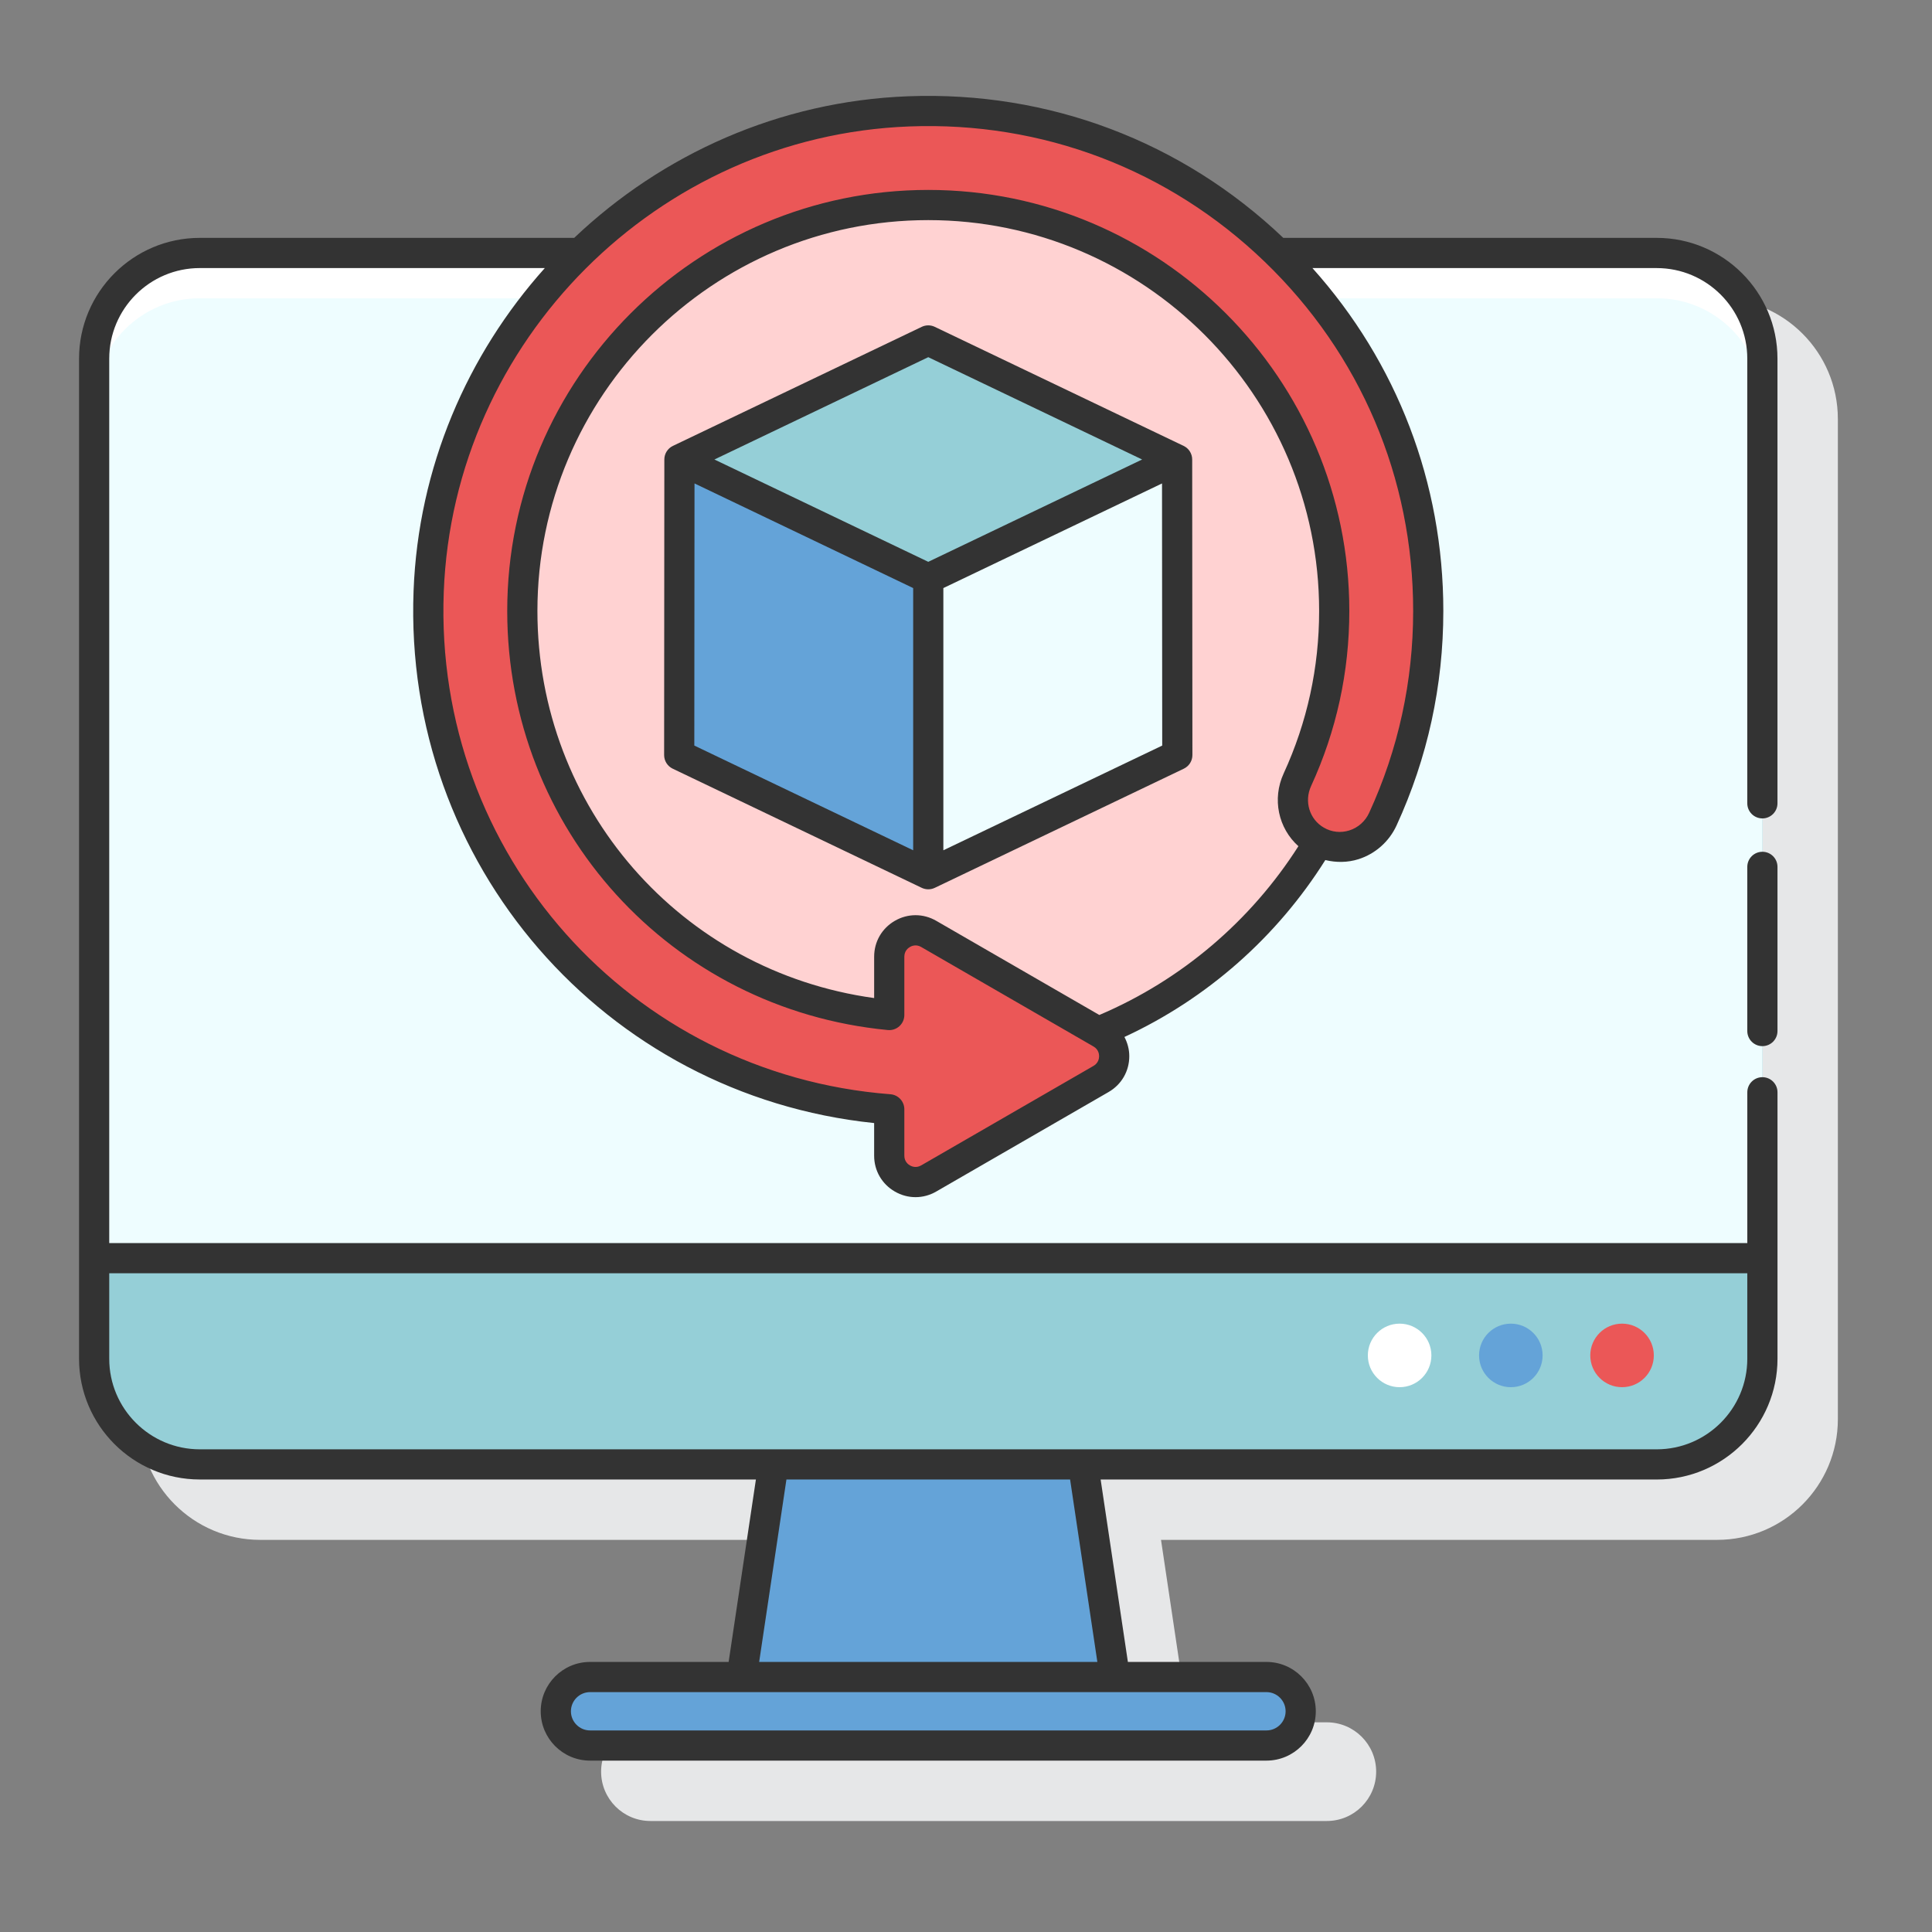 <svg width="400" height="400" viewBox="0 0 400 400" fill="none" xmlns="http://www.w3.org/2000/svg">
<rect x="0" y="0" width="400" height="400" fill="#808080" stroke="none"/>
<path d="M380.509 86.75C380.509 72.944 369.316 61.75 355.509 61.75H278.191C257.175 41.744 229.622 31.344 200.525 32.434C173.85 33.447 149.6 44.447 131.381 61.75H53.866C40.059 61.75 28.866 72.944 28.866 86.75V293.813C28.866 307.619 40.059 318.813 53.866 318.813H169L163.356 356.588H134.669C129.025 356.588 124.453 361.163 124.453 366.803C124.453 372.447 129.028 377.019 134.669 377.019H274.703C280.347 377.019 284.919 372.444 284.919 366.803C284.919 361.163 280.347 356.588 274.703 356.588H246.016L240.375 318.813H355.512C369.319 318.813 380.512 307.619 380.512 293.813V86.75H380.509Z" fill="#E6E7E8"/>
<path d="M41.366 303.188H343.009C355.091 303.188 364.884 293.394 364.884 281.313V74.25C364.884 62.169 355.091 52.375 343.009 52.375H41.366C29.284 52.375 19.491 62.169 19.491 74.25V281.313C19.491 293.394 29.284 303.188 41.366 303.188V303.188Z" fill="#95CFD7"/>
<path d="M364.884 260.494V74.25C364.884 62.169 355.091 52.375 343.009 52.375H41.366C29.284 52.375 19.491 62.169 19.491 74.25V260.494H364.884Z" fill="#EEFDFF"/>
<path d="M343.009 52.375H41.366C29.284 52.375 19.491 62.169 19.491 74.25V83.625C19.491 71.544 29.284 61.75 41.366 61.75H343.009C355.091 61.75 364.884 71.544 364.884 83.625V74.25C364.884 62.169 355.091 52.375 343.009 52.375Z" fill="white"/>
<path d="M122.172 361.397H262.203C266.119 361.397 269.294 358.222 269.294 354.306C269.294 350.391 266.119 347.216 262.203 347.216H122.172C118.256 347.216 115.081 350.391 115.081 354.306C115.078 358.222 118.253 361.397 122.172 361.397Z" fill="#64A3D8"/>
<path d="M160.128 303.188H224.247L230.825 347.213H153.55L160.128 303.188Z" fill="#64A3D8"/>
<path d="M289.775 287.203C293.408 287.203 296.353 284.258 296.353 280.625C296.353 276.992 293.408 274.047 289.775 274.047C286.142 274.047 283.197 276.992 283.197 280.625C283.197 284.258 286.142 287.203 289.775 287.203Z" fill="white"/>
<path d="M312.803 287.203C316.436 287.203 319.381 284.258 319.381 280.625C319.381 276.992 316.436 274.047 312.803 274.047C309.17 274.047 306.225 276.992 306.225 280.625C306.225 284.258 309.17 287.203 312.803 287.203Z" fill="#64A3D8"/>
<path d="M335.828 287.203C339.461 287.203 342.406 284.258 342.406 280.625C342.406 276.992 339.461 274.047 335.828 274.047C332.195 274.047 329.25 276.992 329.25 280.625C329.25 284.258 332.195 287.203 335.828 287.203Z" fill="#EB5757"/>
<path d="M272.525 174.063C268.125 171.522 266.481 166.056 268.603 161.441C273.497 150.791 276.234 138.953 276.234 126.488C276.234 80.156 238.528 42.45 192.175 42.45C145.822 42.45 108.137 80.153 108.137 126.484C108.137 170.113 141.531 206.072 184.106 210.147V198.066C184.106 193.875 188.644 191.256 192.272 193.35L227.484 213.678C246.678 205.897 262.712 191.975 273.153 174.334C272.947 174.238 272.728 174.178 272.525 174.063V174.063Z" fill="#FFD2D2"/>
<path d="M188.144 23.056C134.497 25.094 90.784 68.806 88.747 122.456C86.612 178.725 129.397 225.444 184.106 229.666V239.275C184.106 243.466 188.644 246.084 192.272 243.991L227.959 223.384C231.587 221.288 231.587 216.05 227.959 213.953L192.272 193.347C188.644 191.25 184.106 193.872 184.106 198.063V210.144C141.531 206.069 108.137 170.109 108.137 126.481C108.137 80.15 145.825 42.444 192.175 42.444C238.525 42.444 276.234 80.15 276.234 126.481C276.234 138.95 273.497 150.788 268.603 161.434C266.481 166.053 268.122 171.516 272.525 174.056C277.528 176.947 283.887 174.85 286.3 169.6C292.331 156.472 295.7 141.872 295.7 126.481C295.703 67.972 247.156 20.816 188.144 23.056V23.056Z" fill="#EB5757"/>
<path d="M243.75 95.112L192.187 119.781V180.997L243.75 156.328V95.112Z" fill="#EEFDFF"/>
<path d="M140.625 95.112L192.187 119.781V180.997L140.625 156.328V95.112Z" fill="#64A3D8"/>
<path d="M192.187 119.781L140.669 95.134L192.187 70.487L243.706 95.134L192.187 119.781Z" fill="#95CFD7"/>
<path d="M343.009 49.25H265.694C244.678 29.241 217.116 18.834 188.025 19.931C161.35 20.944 137.1 31.947 118.881 49.25H41.366C27.581 49.25 16.366 60.466 16.366 74.25V281.312C16.366 295.097 27.581 306.312 41.366 306.312H156.503L150.856 344.084H122.169C116.534 344.084 111.95 348.669 111.95 354.303C111.95 359.938 116.534 364.519 122.169 364.519H262.203C267.837 364.519 272.422 359.938 272.422 354.303C272.422 348.669 267.837 344.084 262.203 344.084H233.516L227.875 306.316H343.012C356.797 306.316 368.012 295.1 368.012 281.316V226.144C368.012 224.419 366.612 223.019 364.887 223.019C363.162 223.019 361.762 224.419 361.762 226.144V257.369H22.616V74.25C22.616 63.909 31.025 55.5 41.366 55.5H112.8C96.731 73.438 86.594 96.775 85.625 122.334C83.481 178.875 125.153 226.719 180.981 232.519V239.275C180.981 242.375 182.584 245.147 185.266 246.697C186.606 247.472 188.078 247.859 189.55 247.859C191.022 247.859 192.494 247.472 193.834 246.697L229.522 226.091C232.206 224.541 233.809 221.766 233.806 218.669C233.806 217.241 233.431 215.897 232.8 214.694C249.966 206.753 264.397 193.959 274.394 178.066C276.65 178.606 279.022 178.597 281.269 177.884C284.741 176.778 287.606 174.238 289.137 170.913C295.566 156.919 298.825 141.972 298.825 126.488C298.825 99.95 289.241 75.05 271.728 55.503H343.006C353.347 55.503 361.756 63.913 361.756 74.253V166.319C361.756 168.044 363.156 169.444 364.881 169.444C366.606 169.444 368.006 168.044 368.006 166.319V74.25C368.009 60.466 356.794 49.25 343.009 49.25V49.25ZM266.172 354.303C266.172 356.491 264.394 358.269 262.203 358.269H122.172C119.984 358.269 118.203 356.491 118.203 354.303C118.203 352.116 119.981 350.334 122.172 350.334H262.206C264.391 350.338 266.172 352.116 266.172 354.303ZM227.197 344.088H157.175L162.822 306.316H221.553L227.197 344.088ZM361.759 263.619V281.316C361.759 291.656 353.35 300.066 343.009 300.066H41.366C31.025 300.066 22.616 291.656 22.616 281.316V263.619H361.759ZM227.606 210.141L193.837 190.644C191.156 189.094 187.95 189.094 185.269 190.644C182.587 192.194 180.984 194.966 180.984 198.066V206.637C141 201.131 111.266 167.259 111.266 126.484C111.266 81.869 147.562 45.572 192.181 45.572C236.806 45.572 273.112 81.869 273.112 126.484C273.112 138.206 270.641 149.531 265.769 160.134C263.328 165.441 264.681 171.494 268.822 175.197C258.975 190.644 244.628 202.903 227.606 210.141V210.141ZM283.462 168.3C282.669 170.031 281.178 171.353 279.378 171.928C277.594 172.494 275.716 172.294 274.091 171.353C271.116 169.637 269.981 165.934 271.447 162.744C276.7 151.316 279.362 139.116 279.362 126.484C279.362 78.422 240.253 39.322 192.181 39.322C144.119 39.322 105.016 78.422 105.016 126.484C105.016 171.653 138.891 208.956 183.809 213.259C184.681 213.347 185.556 213.053 186.209 212.462C186.862 211.869 187.234 211.031 187.234 210.15V198.069C187.234 196.859 188.044 196.262 188.394 196.059C188.744 195.856 189.666 195.45 190.712 196.059L226.4 216.666C227.447 217.269 227.559 218.272 227.559 218.672C227.559 219.075 227.447 220.078 226.4 220.681L190.712 241.288C189.666 241.888 188.744 241.488 188.394 241.288C188.047 241.088 187.234 240.488 187.234 239.278V229.669C187.234 228.038 185.978 226.678 184.35 226.553C130.441 222.388 89.819 176.719 91.875 122.578C93.847 70.497 136.187 28.156 188.266 26.178C215.819 25.122 241.978 35.069 261.816 54.169C281.656 73.269 292.581 98.953 292.581 126.484C292.578 141.062 289.512 155.134 283.462 168.3V168.3Z" fill="#333333"/>
<path d="M364.884 176.35C363.159 176.35 361.759 177.75 361.759 179.475V213.466C361.759 215.191 363.159 216.591 364.884 216.591C366.609 216.591 368.009 215.191 368.009 213.466V179.475C368.009 177.747 366.609 176.35 364.884 176.35V176.35Z" fill="#333333"/>
<path d="M245.053 92.316L193.534 67.669C192.681 67.259 191.691 67.259 190.837 67.669L139.319 92.316C138.234 92.834 137.544 93.928 137.544 95.131L137.5 156.328C137.5 157.531 138.191 158.628 139.275 159.147L190.837 183.816C191.266 184.019 191.725 184.122 192.187 184.122C192.65 184.122 193.109 184.019 193.537 183.816L245.1 159.147C246.184 158.628 246.875 157.531 246.875 156.328L246.831 95.131C246.828 93.928 246.141 92.834 245.053 92.316V92.316ZM192.187 73.95L236.466 95.134L192.187 116.319L147.909 95.134L192.187 73.95ZM143.791 100.091L189.062 121.753V176.041L143.75 154.362L143.791 100.091ZM195.312 176.041V121.753L240.584 100.094L240.625 154.362L195.312 176.041Z" fill="#333333"/>
</svg>
